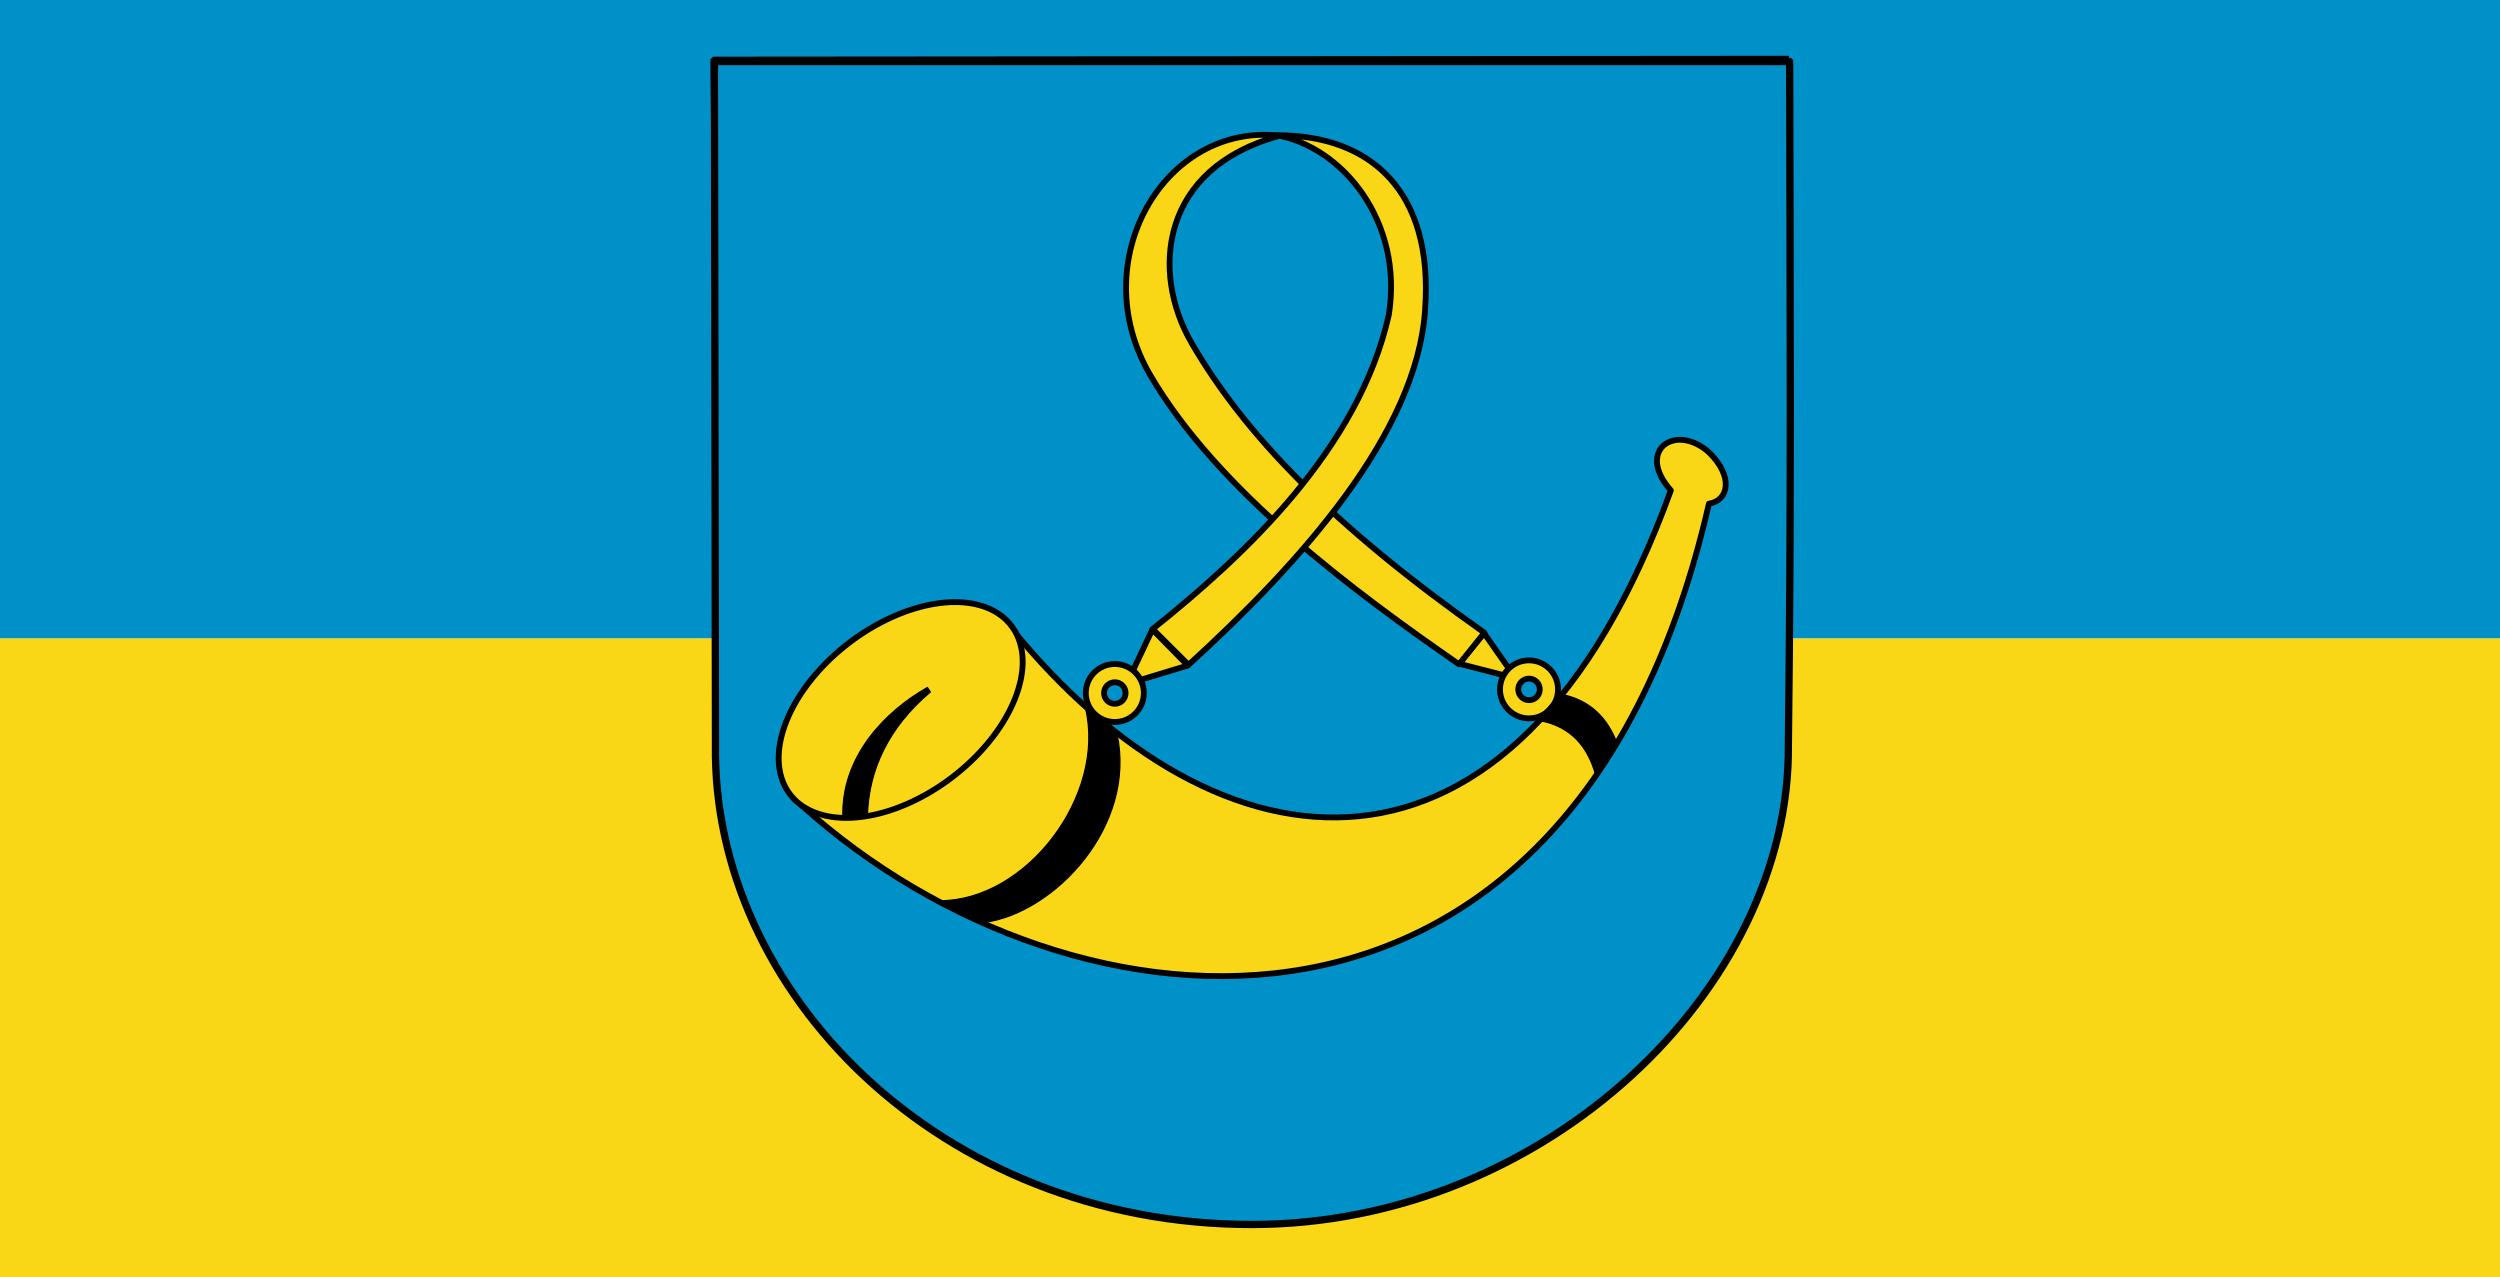 <?xml version="1.0" encoding="UTF-8" standalone="no"?>
<!-- Created with Inkscape (http://www.inkscape.org/) -->

<svg
   xmlns:dc="http://purl.org/dc/elements/1.1/"
   xmlns:cc="http://creativecommons.org/ns#"
   xmlns:rdf="http://www.w3.org/1999/02/22-rdf-syntax-ns#"
   xmlns:svg="http://www.w3.org/2000/svg"
   xmlns="http://www.w3.org/2000/svg"
   version="1.1"
   width="1057.878"
   height="540.389"
   viewBox="1.889 1.912 1057.878 540.389"
   id="svg6924"
   xml:space="preserve"><defs
   id="defs21" />



<g
   transform="translate(-5.8174133e-8,-203.706)"
   id="g3067"><rect
     width="1057.878"
     height="270.194"
     x="1.889"
     y="205.618"
     id="rect6933"
     style="fill:#0091c9;fill-opacity:1" /><rect
     width="1057.878"
     height="270.195"
     x="1.889"
     y="475.811"
     id="rect6933_1_"
     style="fill:#f9d616;fill-opacity:1" /><g
     transform="matrix(0.605,0,0,0.605,304.042,-144.409)"
     id="g6861">
	<path
   d="m 0.499,621.183 4.065,496.504 c 10.042,182.389 173.012,310.815 371.357,310.815 204.811,0 371.088,-154.638 371.088,-345.36 l 1.754,-462.58 -748.264,0.621 z"
   id="path6847"
   style="fill:#00ccff;stroke:#000000;stroke-width:5.98" />
	<g
   transform="matrix(2.165,0,0,2.165,838.389,-88.843)"
   id="g5916">
		<path
   d="m -138.032,512.923 -8.897,11.239 c -199.14,-136.909 -67.78,-186.834 -52.445,-176.064 -9.951,-2.81 -115.715,39.848 61.342,164.825 z"
   id="path5918"
   style="fill:#ffe80f;stroke:#000000" />
		<path
   d="m -234.493,524.162 c 146.027,-136.983 46.005,-181.917 35.587,-175.596 -2.927,-3.044 94.118,45.538 -47.294,163.42 l 11.707,12.176 z"
   id="path5920"
   style="fill:#ffe80f;stroke:#000000" />
		<path
   d="m -245.965,511.753 11.238,12.175 -19.667,6.556 8.429,-18.731 z"
   id="path5922"
   style="fill:#ffe80f;stroke:#000000" />
		<path
   d="m -147.164,523.927 19.901,5.852 -10.301,-17.09 -9.6,11.238 z"
   id="path5924"
   style="fill:#ffe80f;stroke:#000000" />
		<path
   d="m -259.452,523.272 c -4.984,0.254 -8.937,4.391 -8.937,9.438 0,5.21 4.228,9.438 9.438,9.438 5.209,0 9.437,-4.228 9.437,-9.438 0,-5.209 -4.228,-9.438 -9.437,-9.438 -0.163,0 -0.34,-0.007 -0.501,0 z m 0.063,5.345 c 0.145,-0.015 0.287,0 0.437,0 2.391,0 4.312,1.922 4.312,4.313 0,2.39 -1.922,4.343 -4.312,4.343 -2.392,0 -4.344,-1.953 -4.344,-4.343 0,-2.242 1.723,-4.091 3.907,-4.313 z"
   id="path5926"
   style="fill:#ffe80f;stroke:#000000" />
		<path
   d="m -123.658,522.571 c -4.984,0.252 -8.938,4.39 -8.938,9.438 0,5.209 4.229,9.437 9.438,9.437 5.209,0 9.437,-4.228 9.437,-9.437 0,-5.21 -4.228,-9.438 -9.437,-9.438 -0.163,0 -0.339,-0.008 -0.5,0 z m 0.063,5.343 c 0.146,-0.015 0.287,0 0.437,0 2.391,0 4.312,1.922 4.312,4.312 0,2.392 -1.922,4.344 -4.312,4.344 -2.391,0 -4.344,-1.952 -4.344,-4.344 0,-2.241 1.723,-4.09 3.907,-4.312 z"
   id="use5928"
   style="fill:#ffe80f;stroke:#000000" />
		<path
   d="m -64.589,470.19 c -21.057,141.998 -160.05,216.233 -293.028,101.319 -36.589,-6.154 15.967,-90.741 60.378,-63.736 117.013,132.891 193.506,38.514 220.548,-41.675 0,0 -2.81,4.097 0,0.469 -13.111,-20.486 4.733,-18.025 11.238,-14.984 4.609,2.153 13.256,18.199 0.864,18.607 z"
   id="path5930"
   style="fill:#ffe80f;stroke:#000000" />
		<path
   d="m -295.366,508.709 c 24.232,35.587 -39.685,73.047 -60.405,63.683"
   id="path5932"
   style="fill:none;stroke:#000000" />
		<path
   d="m -349.684,573.328 c 1.99,-29.851 31.841,-45.07 34.183,-44.952 2.341,0.117 -27.107,18.256 -24.818,44.483 -6.971,2.102 -9.365,0.469 -9.365,0.469 z"
   id="path5934" />
		<path
   d="m -316.671,601.424 14.048,7.257 c 45.03,-11.316 45.81,-48.62 44.718,-63.214 l -9.6,-8.662 c 3.512,26.924 -15.687,64.619 -49.166,64.619 z"
   id="path5936" />
		<path
   d="m -113.45,533.76 -7.024,8.662 c 7.337,1.327 17.013,7.805 19.199,20.136 l 7.96,-10.77 c -5.072,-7.648 -8.038,-16.466 -20.135,-18.028 z"
   id="path5938" />
	</g>
</g><g
     transform="matrix(0.618,0,0,0.618,301.76,220.464)"
     id="layer1"><g
       transform="translate(985.046,73.878)"
       id="g3923"><g
         id="g3881"><g
           transform="translate(-2125.01,-133.979)"
           id="layer1-7"
           style="fill:#0a8ad6;fill-opacity:1;stroke:#000000;stroke-width:5;stroke-miterlimit:4;stroke-opacity:1;stroke-dasharray:none"><path
             d="m 1143.903,78.221 0.719,467.719 c -2.51,168.528 153.262,328.641 367.375,328.562 199.683,-0.074 369.019,-160.653 367.25,-328.562 2.058,-170.547 1.205,-295.63 0.875,-467.719 -124.419,0 -632.562,0 -736.219,0 z"
             id="path2972"
             style="fill:#0091c9;fill-opacity:1;stroke:#000000;stroke-width:5;stroke-linecap:round;stroke-linejoin:round;stroke-miterlimit:4;stroke-opacity:1;stroke-dasharray:none;stroke-dashoffset:0" /></g><g
           transform="translate(-818.291,-0.193)"
           id="g3846"><path
             d="m 137.059,333.288 24.268,24.682 -41.917,12.685 z"
             id="path3833"
             style="fill:#f9d616;fill-opacity:1;fill-rule:evenodd;stroke:#000000;stroke-width:4;stroke-linecap:butt;stroke-linejoin:round;stroke-miterlimit:4;stroke-opacity:1;stroke-dasharray:none" /><path
             d="m 111.344,356.938 c -10.971,0 -19.875,8.904 -19.875,19.875 0,10.971 8.904,19.844 19.875,19.844 10.971,0 19.875,-8.873 19.875,-19.844 0,-10.971 -8.904,-19.875 -19.875,-19.875 z m 0,12.5 c 4.075,0 7.375,3.3 7.375,7.375 0,4.075 -3.3,7.375 -7.375,7.375 -4.075,0 -7.375,-3.3 -7.375,-7.375 0,-4.075 3.3,-7.375 7.375,-7.375 z"
             id="path3829"
             style="fill:#f9d616;fill-opacity:1;fill-rule:evenodd;stroke:#000000;stroke-width:4;stroke-linecap:butt;stroke-linejoin:bevel;stroke-miterlimit:4;stroke-opacity:1;stroke-dasharray:none" /><path
             d="m 364.096,335.71 21.724,31.001 -38.695,-9.957 z"
             id="path3840"
             style="fill:#f9d616;fill-opacity:1;fill-rule:evenodd;stroke:#000000;stroke-width:4;stroke-linecap:butt;stroke-linejoin:round;stroke-miterlimit:4;stroke-opacity:1;stroke-dasharray:none" /><path
             d="m 394.947,354.448 c -10.971,0 -19.875,8.904 -19.875,19.875 0,10.971 8.904,19.844 19.875,19.844 10.971,0 19.875,-8.873 19.875,-19.844 0,-10.971 -8.904,-19.875 -19.875,-19.875 z m 0,12.5 c 4.075,0 7.375,3.3 7.375,7.375 0,4.075 -3.3,7.375 -7.375,7.375 -4.075,0 -7.375,-3.3 -7.375,-7.375 0,-4.075 3.3,-7.375 7.375,-7.375 z"
             id="path3838"
             style="fill:#f9d616;fill-opacity:1;fill-rule:evenodd;stroke:#000000;stroke-width:4;stroke-linecap:butt;stroke-linejoin:bevel;stroke-miterlimit:4;stroke-opacity:1;stroke-dasharray:none" /><path
             d="M 364.368,335.532 C 260.208,262.104 200.152,199.55 163.932,137.164 135.644,88.438 142.581,17.135 224.378,-4.808 145.411,-13.962 89.928,80.754 135.473,158.893 c 46.233,79.32 139.567,148.395 211.537,198.251 z"
             id="path3842"
             style="fill:#f9d616;fill-opacity:1;fill-rule:evenodd;stroke:#000000;stroke-width:4;stroke-linecap:butt;stroke-linejoin:round;stroke-miterlimit:4;stroke-opacity:1;stroke-dasharray:none" /><path
             d="M 137.223,332.988 C 200.404,282.604 278.559,209.413 298.971,117.765 309.142,53.657 266.995,2.805 222.126,-5.107 286.6,-5.342 329.646,33.09 323.808,114.182 c -5.438,84.775 -85.906,173.967 -161.982,243.334 z"
             id="path3844"
             style="fill:#f9d616;fill-opacity:1;fill-rule:evenodd;stroke:#000000;stroke-width:4;stroke-linecap:butt;stroke-linejoin:round;stroke-miterlimit:4;stroke-opacity:1;stroke-dasharray:none" /></g><g
           transform="translate(-818.063,0)"
           id="g3873"><g
             id="g3866"><path
               d="M 40.026,331.886 C 180.932,505.708 384.572,533.559 491.84,237.884 c -24.39,-27.449 3.13,-46.519 26.078,-26.078 17.136,16.704 13.455,33.109 0,35.175 C 425.097,652.492 82.911,621.359 -103.098,453.785 z"
               id="path3860"
               style="fill:#f9d616;fill-opacity:1;stroke:#000000;stroke-width:4;stroke-linecap:butt;stroke-linejoin:round;stroke-miterlimit:4;stroke-opacity:1;stroke-dasharray:none" /><path
               d="m 81.484,404.328 a 95.207,57.963 0 1 1 -190.414,0 95.207,57.963 0 1 1 190.414,0 z"
               transform="matrix(0.796,-0.606,0.606,0.796,-269.611,58.096)"
               id="path3856"
               style="fill:#f9d616;fill-opacity:1;fill-rule:evenodd;stroke:#000000;stroke-width:4;stroke-linecap:butt;stroke-linejoin:round;stroke-miterlimit:4;stroke-opacity:1;stroke-dasharray:none" /><path
               d="m -75.163,460.973 c -0.93,-40.972 28.866,-71.775 57.956,-88.237 l 2.088,3.182 c -28.828,24.401 -42.125,53.408 -43.08,84.273 -5.944,1.274 -11.815,2.294 -16.964,0.783 z"
               id="path3858"
               style="fill:#000000;fill-opacity:1;stroke:#000000;stroke-width:0.7;stroke-linecap:butt;stroke-linejoin:round;stroke-miterlimit:4;stroke-opacity:1;stroke-dasharray:none" /><path
               d="M 90.949,386.635 C 105.585,446.962 50.066,519.528 -9.518,518.829 l 31.726,14.806 C 69.652,527.027 126.161,468.035 112.629,404.613 z"
               id="path3862"
               style="fill:#000000;stroke:#000000;stroke-width:0.8;stroke-linecap:butt;stroke-linejoin:round;stroke-miterlimit:4;stroke-opacity:1;stroke-dasharray:none" /><path
               d="m 402.346,395.576 15.762,-17.84 c 18.95,4.246 30.445,16.187 36.901,33.33 l -14.582,22.021 c -5.344,-19.752 -17.01,-33.485 -38.081,-37.511 z"
               id="path3864"
               style="fill:#000000;fill-opacity:1;stroke:#000000;stroke-width:0.8;stroke-linecap:butt;stroke-linejoin:round;stroke-miterlimit:4;stroke-opacity:1;stroke-dasharray:none" /></g></g></g></g></g></g></svg>